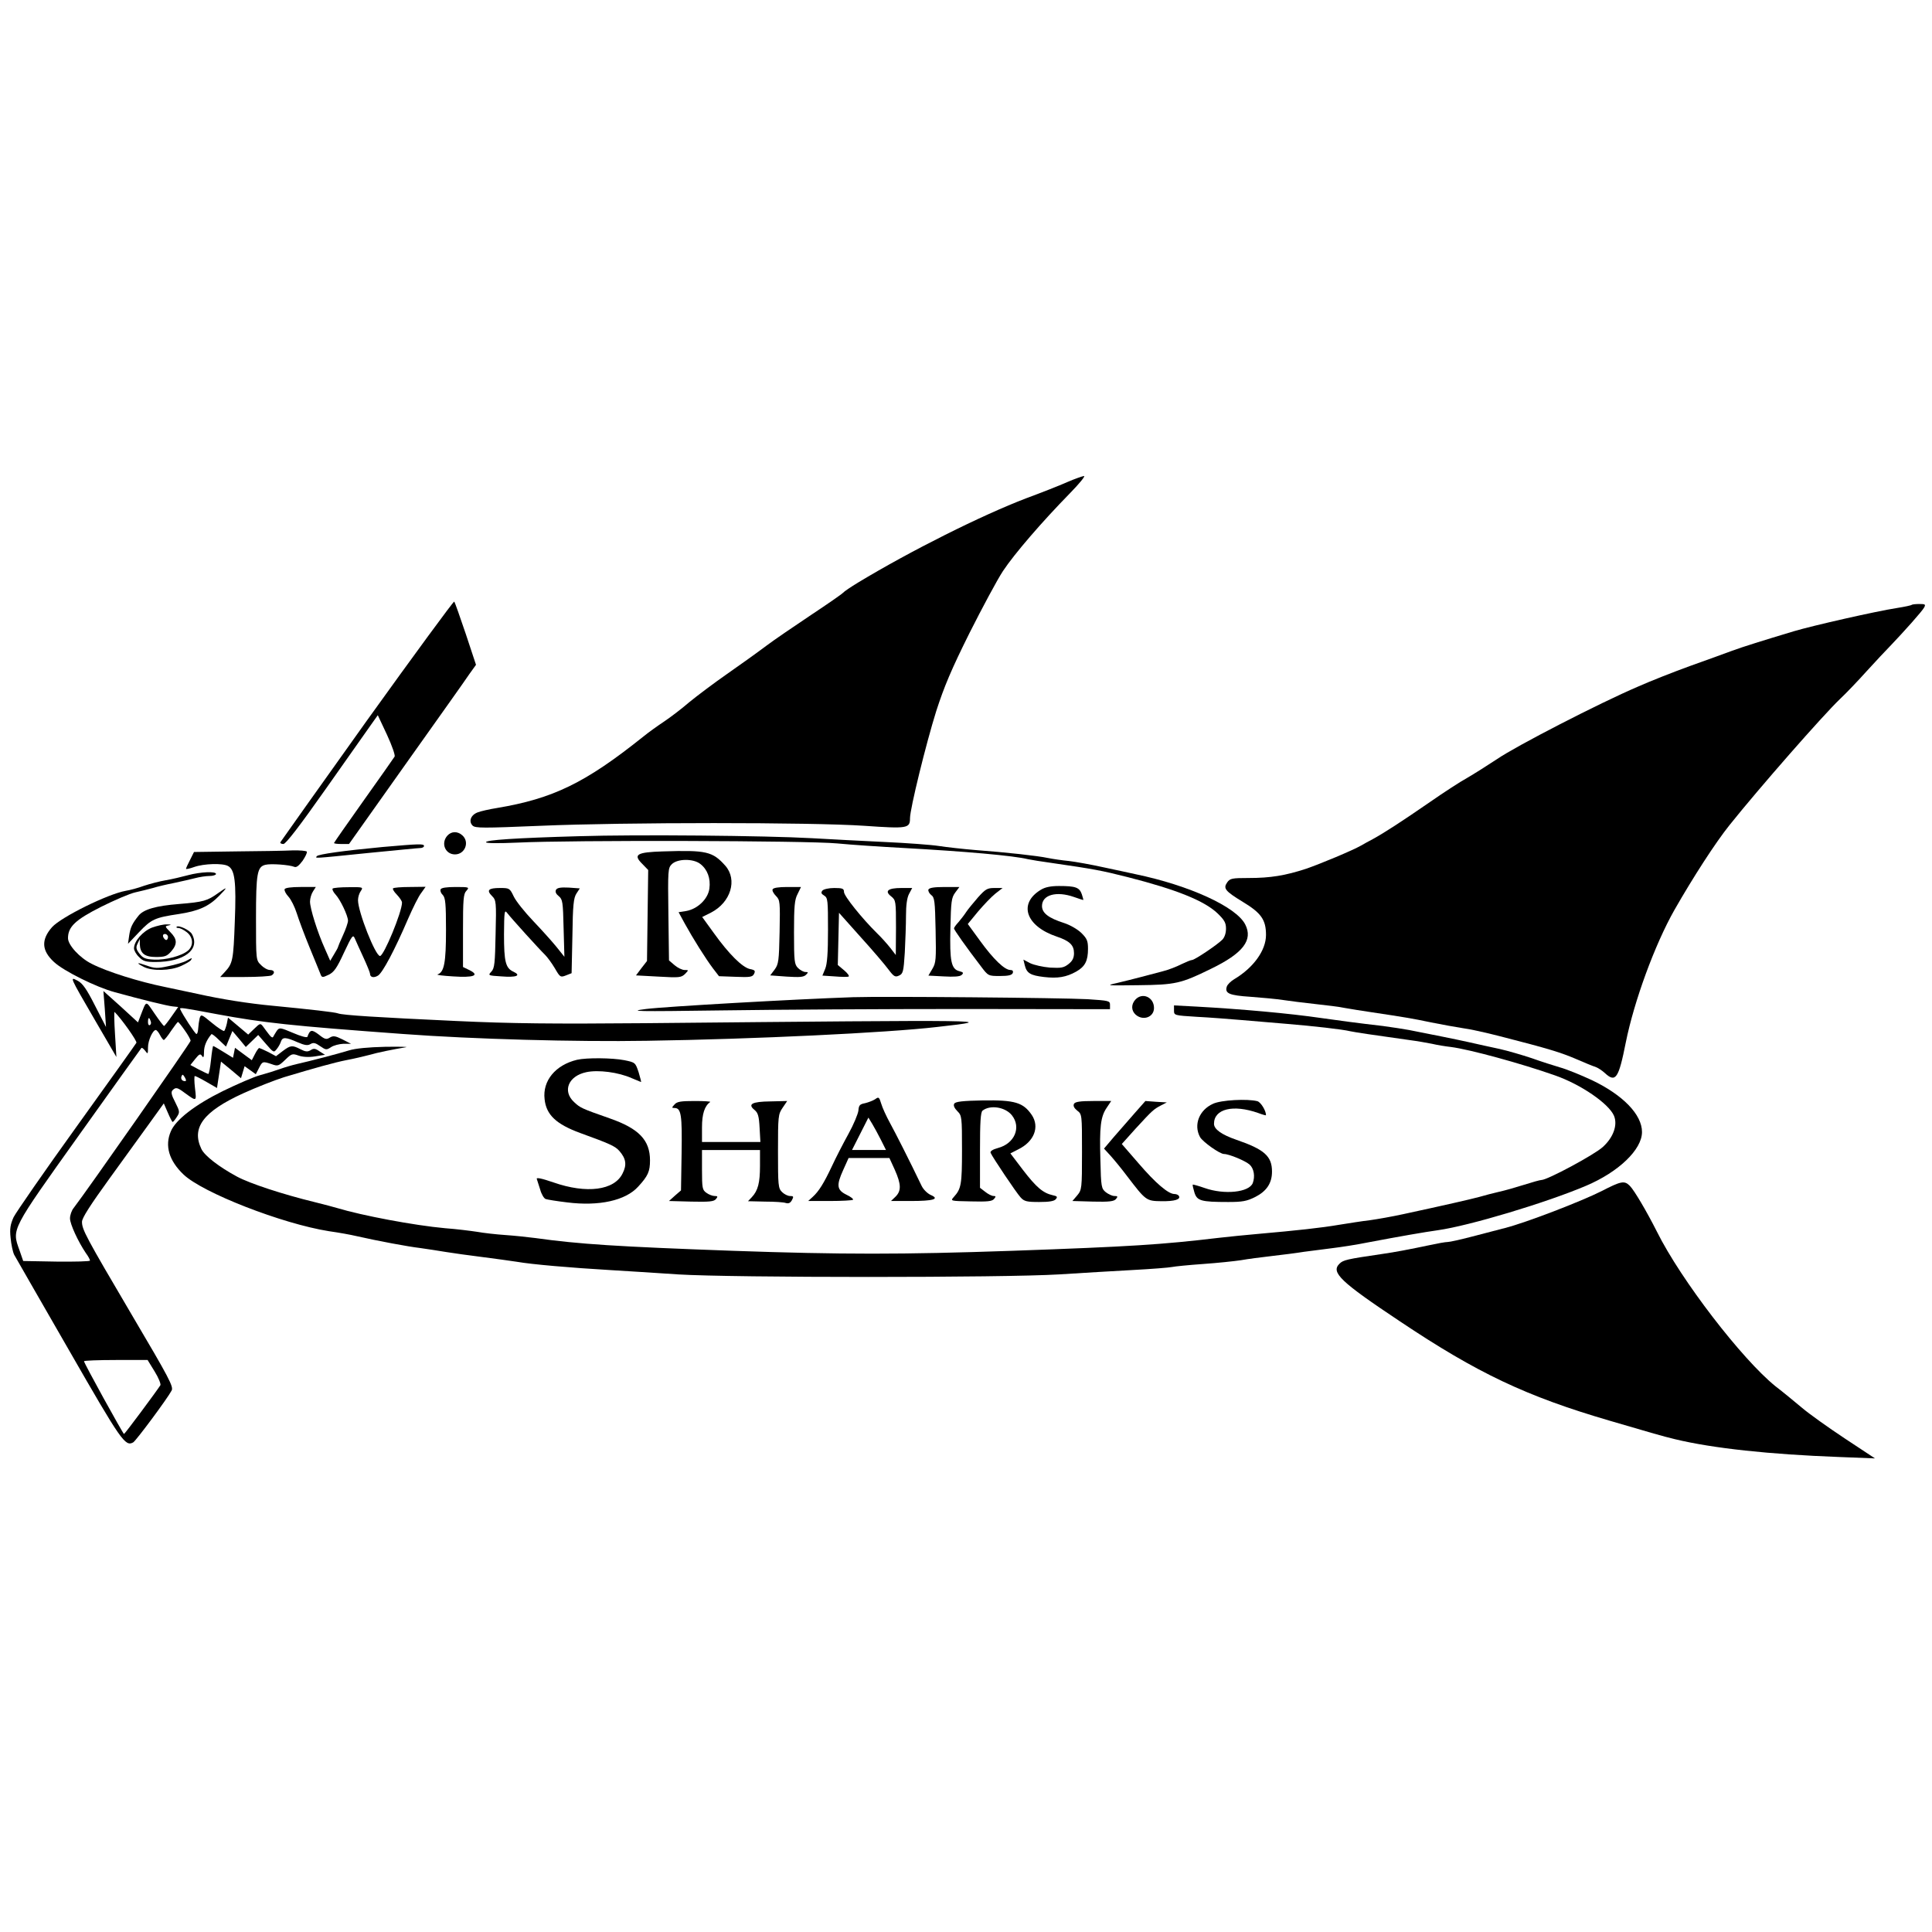 <?xml version="1.0" standalone="no"?>
<!DOCTYPE svg PUBLIC "-//W3C//DTD SVG 20010904//EN"
 "http://www.w3.org/TR/2001/REC-SVG-20010904/DTD/svg10.dtd">
<svg version="1.0" xmlns="http://www.w3.org/2000/svg"
 width="966pt" height="966pt" viewBox="0 0 966 966"
 preserveAspectRatio="xMidYMid meet">
<g transform="translate(0,966) scale(0.1,-0.1)"
fill="#000000" stroke="none">
<path d="M5335 7249 c-38 -17 -130 -53 -203 -80 -223 -85 -579 -263 -842 -422
-36 -22 -69 -44 -75 -51 -5 -6 -77 -56 -160 -111 -82 -55 -184 -124 -225 -155
-41 -31 -129 -94 -195 -140 -66 -46 -151 -110 -190 -142 -38 -33 -95 -76 -125
-96 -30 -20 -78 -54 -106 -77 -288 -230 -449 -308 -729 -355 -38 -6 -82 -16
-97 -22 -34 -13 -46 -45 -25 -66 14 -13 50 -13 339 -1 419 18 1354 18 1620 0
216 -15 228 -13 228 38 0 47 80 372 131 535 40 124 76 209 166 390 64 127 139
267 168 311 57 86 195 246 334 388 47 48 79 87 71 87 -8 -1 -46 -14 -85 -31z"/>
<path d="M1835 6058 c-236 -331 -431 -605 -433 -609 -2 -5 5 -9 15 -9 12 0 80
88 213 277 107 152 209 297 227 322 l32 45 46 -98 c25 -54 42 -103 38 -109 -4
-7 -74 -106 -155 -220 -81 -114 -148 -210 -148 -212 0 -3 17 -5 38 -5 l37 0
285 402 c157 221 300 422 317 448 l33 46 -51 154 c-29 85 -54 158 -58 162 -3
3 -199 -264 -436 -594z"/>
<path d="M9559 6636 c-3 -3 -36 -10 -74 -16 -104 -16 -421 -88 -515 -116 -156
-47 -253 -77 -310 -98 -36 -13 -130 -48 -210 -76 -80 -29 -197 -75 -260 -103
-196 -84 -609 -297 -704 -362 -50 -33 -118 -76 -151 -95 -33 -18 -116 -72
-185 -120 -142 -98 -227 -153 -285 -185 -22 -12 -49 -26 -60 -33 -40 -23 -202
-91 -275 -116 -104 -34 -178 -46 -286 -46 -84 0 -94 -2 -108 -22 -21 -30 -11
-43 79 -98 91 -55 115 -89 115 -165 0 -77 -63 -164 -159 -221 -17 -10 -34 -27
-37 -37 -11 -34 12 -44 119 -51 56 -4 129 -11 162 -16 33 -5 105 -14 160 -20
55 -6 123 -14 150 -20 28 -5 84 -14 125 -20 173 -26 210 -32 305 -52 55 -11
127 -24 160 -29 33 -4 114 -22 180 -39 254 -65 308 -82 390 -117 39 -17 80
-34 91 -37 12 -4 34 -18 48 -31 54 -50 69 -29 105 153 42 208 145 489 243 662
93 163 206 338 276 425 147 184 467 549 553 631 30 28 90 91 134 140 44 48 96
104 115 123 68 71 162 176 171 194 8 15 5 17 -24 17 -19 0 -36 -2 -38 -4z"/>
<path d="M2237 5482 c-34 -38 -11 -94 38 -94 50 0 74 62 37 95 -24 22 -55 21
-75 -1z"/>
<path d="M2895 5479 c-319 -9 -465 -19 -465 -30 0 -6 63 -6 158 -2 261 13
1449 10 1597 -4 72 -7 222 -17 335 -23 306 -17 547 -38 620 -56 14 -3 68 -12
120 -19 208 -30 250 -38 380 -71 243 -62 382 -118 448 -181 34 -33 42 -47 42
-76 0 -23 -7 -44 -19 -56 -26 -26 -138 -101 -151 -101 -6 0 -30 -10 -53 -21
-23 -12 -64 -28 -92 -35 -27 -7 -77 -20 -110 -29 -33 -9 -87 -22 -120 -30 -58
-13 -54 -13 105 -11 188 2 214 8 365 82 161 78 211 144 171 222 -45 88 -279
195 -548 251 -24 5 -95 21 -158 34 -63 14 -142 28 -175 32 -33 3 -80 10 -105
15 -52 11 -205 28 -365 40 -60 5 -141 14 -180 20 -38 6 -160 15 -270 20 -110
5 -274 14 -365 19 -230 13 -878 19 -1165 10z"/>
<path d="M1913 5425 c-191 -18 -322 -36 -329 -46 -7 -11 -27 -13 256 16 135
13 253 25 263 25 9 0 17 5 17 10 0 12 -23 11 -207 -5z"/>
<path d="M1183 5403 l-213 -3 -20 -40 c-11 -21 -20 -41 -20 -44 0 -3 19 1 41
9 48 17 142 20 169 5 34 -18 42 -78 34 -278 -7 -193 -10 -209 -50 -252 l-23
-25 122 0 c67 0 128 4 135 8 19 12 14 27 -8 27 -12 0 -32 11 -45 25 -25 24
-25 24 -25 234 0 225 6 257 47 267 27 7 119 0 144 -10 11 -5 23 5 42 30 14 21
24 41 21 46 -3 4 -35 7 -72 6 -37 -2 -163 -4 -279 -5z"/>
<path d="M3315 5403 c-132 -4 -151 -16 -103 -63 l29 -30 -3 -227 -3 -228 -28
-36 -27 -36 112 -6 c104 -6 114 -5 133 13 19 20 19 20 -2 20 -12 0 -35 11 -50
24 l-28 24 -3 231 c-3 221 -2 231 17 250 28 28 108 29 143 1 35 -27 52 -72 45
-123 -7 -52 -59 -102 -116 -112 l-38 -6 31 -57 c42 -76 104 -175 141 -224 l30
-39 83 -3 c72 -3 84 -1 92 14 8 16 5 20 -21 25 -38 9 -104 74 -180 180 l-58
80 44 22 c99 51 133 164 72 234 -64 72 -95 79 -312 72z"/>
<path d="M940 5284 c-30 -8 -80 -20 -110 -25 -30 -5 -80 -18 -110 -28 -30 -11
-71 -22 -91 -25 -90 -16 -323 -131 -369 -182 -55 -63 -52 -117 10 -174 48 -45
211 -126 304 -151 138 -38 261 -68 289 -71 l28 -3 -33 -47 c-18 -26 -35 -48
-38 -48 -3 1 -24 28 -47 62 -47 68 -39 69 -72 -15 l-11 -29 -86 79 -87 78 7
-90 6 -90 -55 107 c-42 83 -62 111 -86 124 -41 21 -44 27 86 -197 l107 -184
-7 115 c-4 63 -5 113 -2 110 33 -32 114 -146 109 -154 -3 -6 -138 -195 -299
-419 -162 -225 -303 -429 -315 -453 -16 -36 -20 -57 -15 -103 3 -33 11 -71 18
-85 8 -14 131 -229 274 -477 262 -456 281 -483 321 -461 14 8 171 219 192 259
11 19 -12 62 -198 377 -232 394 -250 428 -250 467 0 19 41 83 138 217 75 104
167 231 204 282 l67 93 20 -46 c11 -26 22 -47 24 -47 3 0 12 11 21 25 16 24
15 28 -8 74 -19 36 -22 51 -13 60 16 16 24 14 60 -13 61 -44 60 -45 52 23 -4
33 -4 61 -1 61 4 0 30 -13 59 -30 l52 -30 10 66 10 66 50 -41 50 -42 9 30 9
30 28 -20 28 -20 16 31 c17 34 19 34 64 19 30 -11 35 -9 67 22 32 31 36 32 67
21 20 -7 50 -9 82 -4 l50 8 -27 17 c-21 15 -30 16 -45 6 -15 -9 -26 -8 -51 5
-41 21 -49 20 -88 -9 l-34 -26 -39 21 c-22 11 -43 20 -45 20 -3 0 -13 -14 -21
-30 l-16 -31 -42 31 -42 31 -5 -25 -5 -25 -47 29 c-27 17 -50 30 -52 30 -2 0
-7 -31 -11 -70 -4 -38 -10 -70 -14 -70 -3 1 -25 11 -48 23 l-41 22 24 30 c20
25 26 28 34 15 7 -11 10 -6 10 20 0 29 12 59 37 89 2 3 19 -10 38 -29 l35 -33
16 39 16 39 34 -40 33 -40 31 30 31 30 39 -45 c38 -44 39 -44 54 -25 9 11 18
28 21 38 8 22 23 22 82 -4 37 -16 52 -18 66 -9 14 8 24 6 48 -11 28 -19 31
-20 54 -5 13 9 41 16 62 17 l38 0 -43 22 c-36 18 -46 19 -63 9 -17 -11 -25 -9
-55 15 -36 27 -44 25 -57 -11 -2 -6 -34 3 -71 19 -66 28 -69 28 -82 11 -7 -11
-15 -24 -18 -30 -2 -6 -10 -3 -19 9 -9 11 -22 29 -30 40 -15 20 -16 20 -46 -9
l-30 -29 -51 43 -50 42 -6 -31 c-4 -17 -10 -33 -13 -36 -4 -2 -32 16 -62 41
-52 43 -54 44 -61 22 -3 -13 -6 -35 -7 -50 -1 -16 -4 -28 -9 -28 -6 0 -69 96
-81 124 -4 10 8 8 184 -25 232 -43 369 -58 930 -99 349 -26 865 -40 1220 -34
533 8 1201 40 1450 69 317 36 307 36 -1460 19 -462 -4 -667 -2 -945 11 -391
18 -567 29 -590 38 -15 6 -139 20 -325 38 -120 11 -259 33 -375 59 -52 11
-126 27 -165 35 -129 26 -289 76 -367 116 -60 30 -118 94 -118 128 0 57 37 92
166 157 66 33 143 66 170 72 27 6 67 16 89 22 22 7 69 18 105 25 36 8 83 18
105 24 22 6 55 11 73 11 17 0 32 5 32 10 0 14 -75 11 -140 -6z m-187 -729 c4
-8 2 -17 -3 -20 -6 -4 -10 3 -10 14 0 25 6 27 13 6z m171 -47 c16 -22 29 -46
29 -52 0 -9 -522 -755 -584 -835 -11 -13 -19 -37 -19 -53 0 -28 40 -115 79
-173 12 -16 21 -33 21 -38 0 -4 -75 -6 -167 -5 l-167 3 -19 55 c-38 106 -43
96 300 577 168 235 307 430 310 433 3 3 11 -4 19 -14 13 -18 14 -17 14 17 0
35 24 87 39 87 4 0 14 -11 21 -25 7 -14 16 -25 19 -25 3 0 20 20 36 45 17 24
32 45 35 45 3 0 18 -19 34 -42z m6 -250 c0 -4 -6 -5 -14 -2 -8 3 -12 12 -9 21
5 12 7 12 14 1 5 -7 9 -16 9 -20z m-157 -1455 c20 -32 32 -63 29 -69 -19 -30
-178 -244 -182 -244 -5 1 -200 354 -200 364 0 3 72 6 159 6 l159 0 35 -57z"/>
<path d="M1423 5214 c-2 -7 6 -23 19 -37 13 -14 32 -52 42 -84 10 -32 38 -107
63 -168 25 -60 49 -120 54 -132 8 -22 10 -22 42 -7 27 13 41 33 77 111 40 85
45 92 54 71 5 -13 25 -55 43 -95 18 -39 33 -76 33 -81 0 -19 19 -23 40 -10 23
14 84 129 150 283 24 55 53 114 66 130 l22 31 -79 -1 c-43 0 -81 -3 -84 -7 -3
-3 5 -17 19 -31 14 -15 26 -32 26 -40 0 -47 -91 -267 -110 -267 -23 0 -110
221 -110 279 0 15 6 35 14 46 13 19 11 20 -60 19 -41 0 -77 -3 -81 -7 -3 -4 3
-17 15 -30 24 -26 61 -104 62 -130 0 -10 -11 -43 -25 -73 -14 -30 -25 -57 -25
-59 0 -3 -9 -19 -20 -37 l-19 -32 -26 59 c-38 84 -75 203 -75 237 0 16 7 39
15 51 l14 22 -76 0 c-47 0 -77 -4 -80 -11z"/>
<path d="M2203 5213 c-3 -7 2 -20 11 -28 13 -14 16 -43 16 -176 0 -162 -9
-210 -42 -221 -7 -3 28 -7 77 -10 104 -7 135 5 83 31 l-33 16 0 181 c0 156 2
185 17 200 16 18 14 19 -54 19 -46 0 -72 -4 -75 -12z"/>
<path d="M2780 5211 c-5 -10 0 -21 14 -32 19 -16 21 -28 24 -160 l4 -143 -40
50 c-22 27 -74 85 -116 129 -42 44 -86 99 -97 122 -20 42 -22 43 -69 43 -58 0
-69 -11 -40 -40 21 -21 22 -30 18 -190 -3 -145 -5 -171 -21 -188 -18 -19 -17
-20 50 -24 74 -6 101 4 61 23 -40 18 -48 49 -48 187 1 115 2 125 16 107 18
-24 160 -181 190 -210 11 -11 33 -41 48 -66 26 -45 28 -47 56 -36 l28 11 4
186 c2 155 6 190 20 212 l17 26 -55 4 c-41 2 -58 -1 -64 -11z"/>
<path d="M3863 5213 c-3 -6 5 -21 17 -33 20 -20 21 -29 18 -180 -3 -144 -5
-161 -25 -188 l-22 -29 82 -6 c64 -4 85 -3 97 9 12 12 12 14 -3 14 -9 0 -26 9
-37 20 -18 18 -20 33 -20 178 0 131 3 164 18 192 l17 35 -69 0 c-43 0 -70 -4
-73 -12z"/>
<path d="M4642 5212 c-2 -7 4 -19 14 -27 17 -12 19 -31 22 -175 3 -146 2 -164
-16 -194 l-20 -34 76 -4 c52 -3 81 -1 90 7 11 10 9 14 -11 19 -41 10 -49 49
-45 215 3 133 5 152 24 178 l21 28 -75 0 c-52 0 -76 -4 -80 -13z"/>
<path d="M5204 5211 c-114 -69 -75 -182 80 -234 65 -22 86 -43 86 -83 0 -24
-8 -39 -27 -54 -24 -19 -37 -21 -93 -18 -36 3 -80 13 -99 22 l-34 18 7 -29
c10 -39 28 -50 96 -58 68 -8 111 -1 161 27 44 25 59 53 59 114 0 39 -5 51 -32
78 -19 19 -57 41 -88 51 -78 25 -110 50 -110 85 0 56 72 76 160 45 23 -8 44
-15 46 -15 2 0 -2 13 -7 29 -12 34 -31 41 -114 41 -42 0 -70 -6 -91 -19z"/>
<path d="M1090 5194 c-53 -38 -72 -44 -195 -54 -115 -9 -177 -27 -202 -58 -32
-40 -41 -59 -47 -99 l-6 -42 56 59 c61 64 78 72 199 90 98 15 149 38 200 90
45 46 44 49 -5 14z"/>
<path d="M4112 5207 c-8 -10 -6 -16 9 -25 18 -11 19 -24 19 -172 0 -115 -4
-170 -14 -194 l-14 -34 61 -4 c34 -3 66 -3 70 -1 5 3 -5 17 -23 32 l-31 26 3
130 3 131 108 -121 c60 -66 122 -139 139 -162 27 -36 34 -40 53 -31 20 9 23
19 29 115 3 59 6 142 6 185 0 51 5 89 15 108 l16 30 -54 0 c-67 0 -86 -15 -51
-42 23 -19 24 -23 24 -156 l-1 -137 -27 35 c-15 19 -45 53 -68 75 -74 73 -164
185 -164 205 0 17 -7 20 -49 20 -27 0 -53 -6 -59 -13z"/>
<path d="M4890 5173 c-23 -27 -50 -59 -59 -73 -9 -14 -26 -36 -38 -50 -13 -14
-23 -28 -23 -32 0 -7 62 -95 135 -190 36 -48 37 -48 95 -48 42 0 59 4 64 15 3
10 -1 15 -12 15 -29 0 -85 54 -151 145 l-62 85 51 62 c28 33 67 74 87 90 l36
28 -41 0 c-36 0 -45 -6 -82 -47z"/>
<path d="M760 5022 c-46 -18 -90 -68 -90 -104 0 -10 11 -30 25 -43 20 -21 34
-25 82 -25 143 0 225 62 183 139 -10 20 -67 47 -77 37 -3 -3 1 -6 9 -6 8 0 27
-9 42 -21 32 -25 35 -67 6 -92 -32 -27 -112 -48 -170 -45 -44 2 -56 8 -73 30
-17 22 -18 32 -9 50 l11 23 0 -26 c2 -46 24 -64 81 -64 44 0 55 4 76 28 32 37
30 62 -5 97 -27 28 -28 29 -7 33 14 3 12 5 -9 5 -16 1 -50 -7 -75 -16z m80
-47 c0 -8 -4 -15 -9 -15 -5 0 -11 7 -15 15 -3 9 0 15 9 15 8 0 15 -7 15 -15z"/>
<path d="M930 4855 c-14 -7 -54 -19 -89 -26 -54 -12 -68 -11 -107 3 -51 18
-57 15 -14 -7 42 -21 132 -19 185 5 24 11 47 24 50 30 8 13 6 12 -25 -5z"/>
<path d="M4265 4674 c-292 -10 -942 -47 -1035 -59 -94 -12 -53 -13 380 -7 267
4 812 7 1213 7 l727 -1 0 22 c0 20 -6 21 -112 28 -134 7 -1015 15 -1173 10z"/>
<path d="M5677 4662 c-22 -24 -21 -55 1 -75 37 -33 92 -13 92 33 0 54 -58 80
-93 42z"/>
<path d="M5870 4608 c0 -25 1 -25 113 -32 61 -3 162 -11 222 -16 61 -5 162
-14 225 -19 135 -11 284 -28 320 -37 23 -5 115 -19 295 -44 39 -5 90 -14 115
-19 25 -6 68 -13 95 -16 93 -12 350 -82 520 -142 129 -45 269 -141 295 -202
19 -46 -3 -108 -56 -156 -41 -38 -277 -165 -307 -165 -7 0 -46 -11 -87 -24
-41 -13 -97 -29 -125 -35 -27 -6 -72 -18 -100 -26 -49 -13 -176 -42 -380 -86
-55 -12 -129 -25 -165 -30 -36 -4 -105 -15 -155 -23 -88 -15 -206 -28 -410
-46 -55 -5 -140 -13 -190 -19 -285 -34 -441 -44 -1035 -65 -548 -19 -853 -19
-1395 0 -581 21 -768 33 -990 64 -38 5 -106 12 -150 15 -44 3 -107 10 -140 16
-33 5 -105 14 -160 18 -154 14 -414 63 -540 101 -16 5 -66 18 -110 29 -160 39
-325 93 -390 128 -89 48 -162 104 -178 138 -51 106 9 187 208 278 66 30 158
66 205 81 150 45 253 74 315 86 33 6 83 18 110 25 45 13 120 28 185 39 14 2
-33 3 -105 2 -83 -2 -148 -8 -180 -18 -55 -17 -197 -54 -260 -68 -22 -5 -60
-16 -85 -25 -25 -9 -70 -23 -100 -31 -30 -8 -113 -44 -185 -79 -140 -69 -237
-144 -261 -202 -31 -72 -9 -146 63 -215 96 -92 494 -247 728 -284 50 -7 110
-18 135 -24 110 -25 260 -53 320 -60 36 -5 94 -14 130 -20 36 -6 117 -17 180
-25 63 -8 142 -19 175 -24 73 -13 272 -30 460 -41 77 -5 232 -14 345 -22 277
-17 1628 -17 1905 0 110 7 277 17 370 22 94 5 181 12 195 15 14 3 84 10 155
15 72 5 157 14 190 19 33 6 103 15 155 21 52 6 124 15 160 21 36 5 99 13 140
18 41 5 122 17 180 29 164 31 279 51 350 61 156 22 540 137 740 222 163 69
280 181 280 269 0 87 -95 185 -250 259 -58 27 -130 56 -160 64 -30 9 -94 29
-141 46 -48 16 -120 37 -160 46 -41 9 -112 24 -159 35 -77 17 -154 32 -295 60
-27 5 -86 14 -130 20 -123 14 -233 29 -310 40 -157 23 -402 45 -622 57 l-113
6 0 -25z"/>
<path d="M2885 4361 c-108 -26 -173 -105 -162 -197 8 -78 58 -125 178 -169
149 -54 175 -66 196 -90 33 -38 38 -69 16 -112 -41 -85 -180 -103 -346 -45
-58 20 -87 26 -83 17 2 -7 10 -31 17 -53 6 -23 19 -44 27 -47 8 -3 57 -11 108
-17 159 -20 292 9 355 79 49 53 59 76 59 131 0 101 -55 159 -201 210 -143 50
-148 53 -179 82 -59 55 -28 130 61 149 60 13 161 0 228 -30 24 -10 45 -19 46
-19 2 0 -4 22 -12 49 -16 48 -17 49 -71 60 -61 12 -190 13 -237 2z"/>
<path d="M4376 4164 c-11 -7 -34 -16 -51 -20 -26 -5 -31 -10 -33 -37 -2 -17
-24 -70 -50 -117 -26 -47 -63 -119 -82 -160 -41 -87 -66 -127 -97 -155 l-22
-20 109 0 c59 0 111 3 115 6 3 4 -11 15 -32 25 -49 24 -52 47 -17 124 l27 60
102 0 102 0 27 -59 c32 -72 33 -105 4 -134 l-23 -22 100 0 c112 0 145 10 99
30 -16 7 -37 27 -46 46 -62 129 -130 263 -158 314 -18 33 -38 76 -44 97 -10
33 -13 35 -30 22z m29 -204 l25 -50 -85 0 -85 0 41 81 41 81 19 -31 c10 -17
30 -53 44 -81z"/>
<path d="M3373 4138 c-15 -16 -15 -18 0 -18 33 0 38 -36 35 -226 l-3 -186 -30
-26 -30 -27 111 -3 c90 -2 114 0 124 13 10 12 9 15 -7 15 -10 0 -29 7 -41 16
-20 14 -22 23 -22 115 l0 99 145 0 145 0 0 -79 c0 -85 -10 -124 -41 -157 l-19
-20 85 -2 c47 0 94 -3 104 -7 14 -4 23 0 31 15 9 17 8 20 -10 20 -11 0 -29 9
-40 20 -19 19 -20 33 -20 204 0 175 1 185 23 217 l23 34 -84 -2 c-93 -1 -115
-14 -79 -43 17 -14 22 -31 25 -89 l4 -71 -146 0 -146 0 0 73 c0 68 13 107 41
127 4 3 -31 5 -78 5 -68 0 -88 -3 -100 -17z"/>
<path d="M4771 4141 c-5 -8 1 -22 16 -37 22 -22 23 -28 23 -194 0 -173 -4
-194 -41 -235 -18 -20 -17 -20 85 -22 82 -2 106 0 116 12 10 12 10 15 -2 15
-9 0 -27 9 -42 21 l-26 20 0 189 c0 138 3 190 13 197 38 30 114 18 147 -24 47
-60 13 -141 -70 -163 -26 -7 -40 -16 -37 -24 8 -20 128 -199 150 -223 18 -20
31 -23 93 -23 49 0 75 4 83 14 10 12 7 15 -16 20 -48 11 -81 39 -148 126 l-63
83 39 20 c80 39 108 112 68 172 -43 63 -85 75 -243 73 -103 -2 -140 -6 -145
-17z"/>
<path d="M5370 4141 c-5 -10 0 -21 16 -34 24 -18 24 -20 24 -207 0 -184 -1
-189 -24 -217 l-24 -28 103 -3 c81 -2 105 1 115 13 10 12 9 15 -8 15 -11 0
-30 9 -43 19 -22 18 -24 26 -27 160 -5 167 1 218 32 263 l22 33 -89 0 c-67 0
-91 -4 -97 -14z"/>
<path d="M5674 4095 c-29 -33 -76 -87 -104 -119 l-50 -59 33 -36 c18 -20 55
-65 82 -101 94 -123 96 -125 172 -126 66 -1 99 9 87 27 -3 5 -13 9 -22 9 -30
0 -93 53 -178 152 l-85 98 70 78 c83 90 88 95 126 115 l29 15 -53 3 -54 4 -53
-60z"/>
<path d="M6065 4141 c-69 -31 -98 -105 -65 -166 13 -24 99 -85 120 -85 25 0
107 -34 128 -53 22 -20 28 -59 16 -92 -18 -47 -142 -60 -241 -25 -31 11 -58
18 -59 17 -2 -2 2 -19 8 -39 13 -42 32 -48 169 -48 71 0 93 4 135 25 57 29 84
69 84 127 0 77 -38 111 -178 159 -75 26 -112 53 -112 80 0 75 96 98 221 54 21
-8 39 -13 39 -11 0 23 -26 65 -43 70 -50 13 -182 6 -222 -13z"/>
<path d="M8007 3704 c-101 -51 -379 -158 -482 -184 -38 -10 -114 -30 -169 -44
-54 -14 -107 -26 -118 -26 -11 0 -50 -7 -87 -15 -94 -20 -177 -36 -241 -45
-178 -26 -194 -30 -213 -49 -43 -43 4 -89 303 -288 387 -259 632 -375 1050
-497 215 -63 259 -76 325 -92 191 -46 474 -76 820 -89 l180 -7 -150 99 c-83
55 -180 124 -215 154 -36 30 -95 79 -133 108 -167 135 -472 531 -592 772 -52
103 -114 208 -136 230 -27 27 -43 24 -142 -27z"/>
</g>
</svg>
